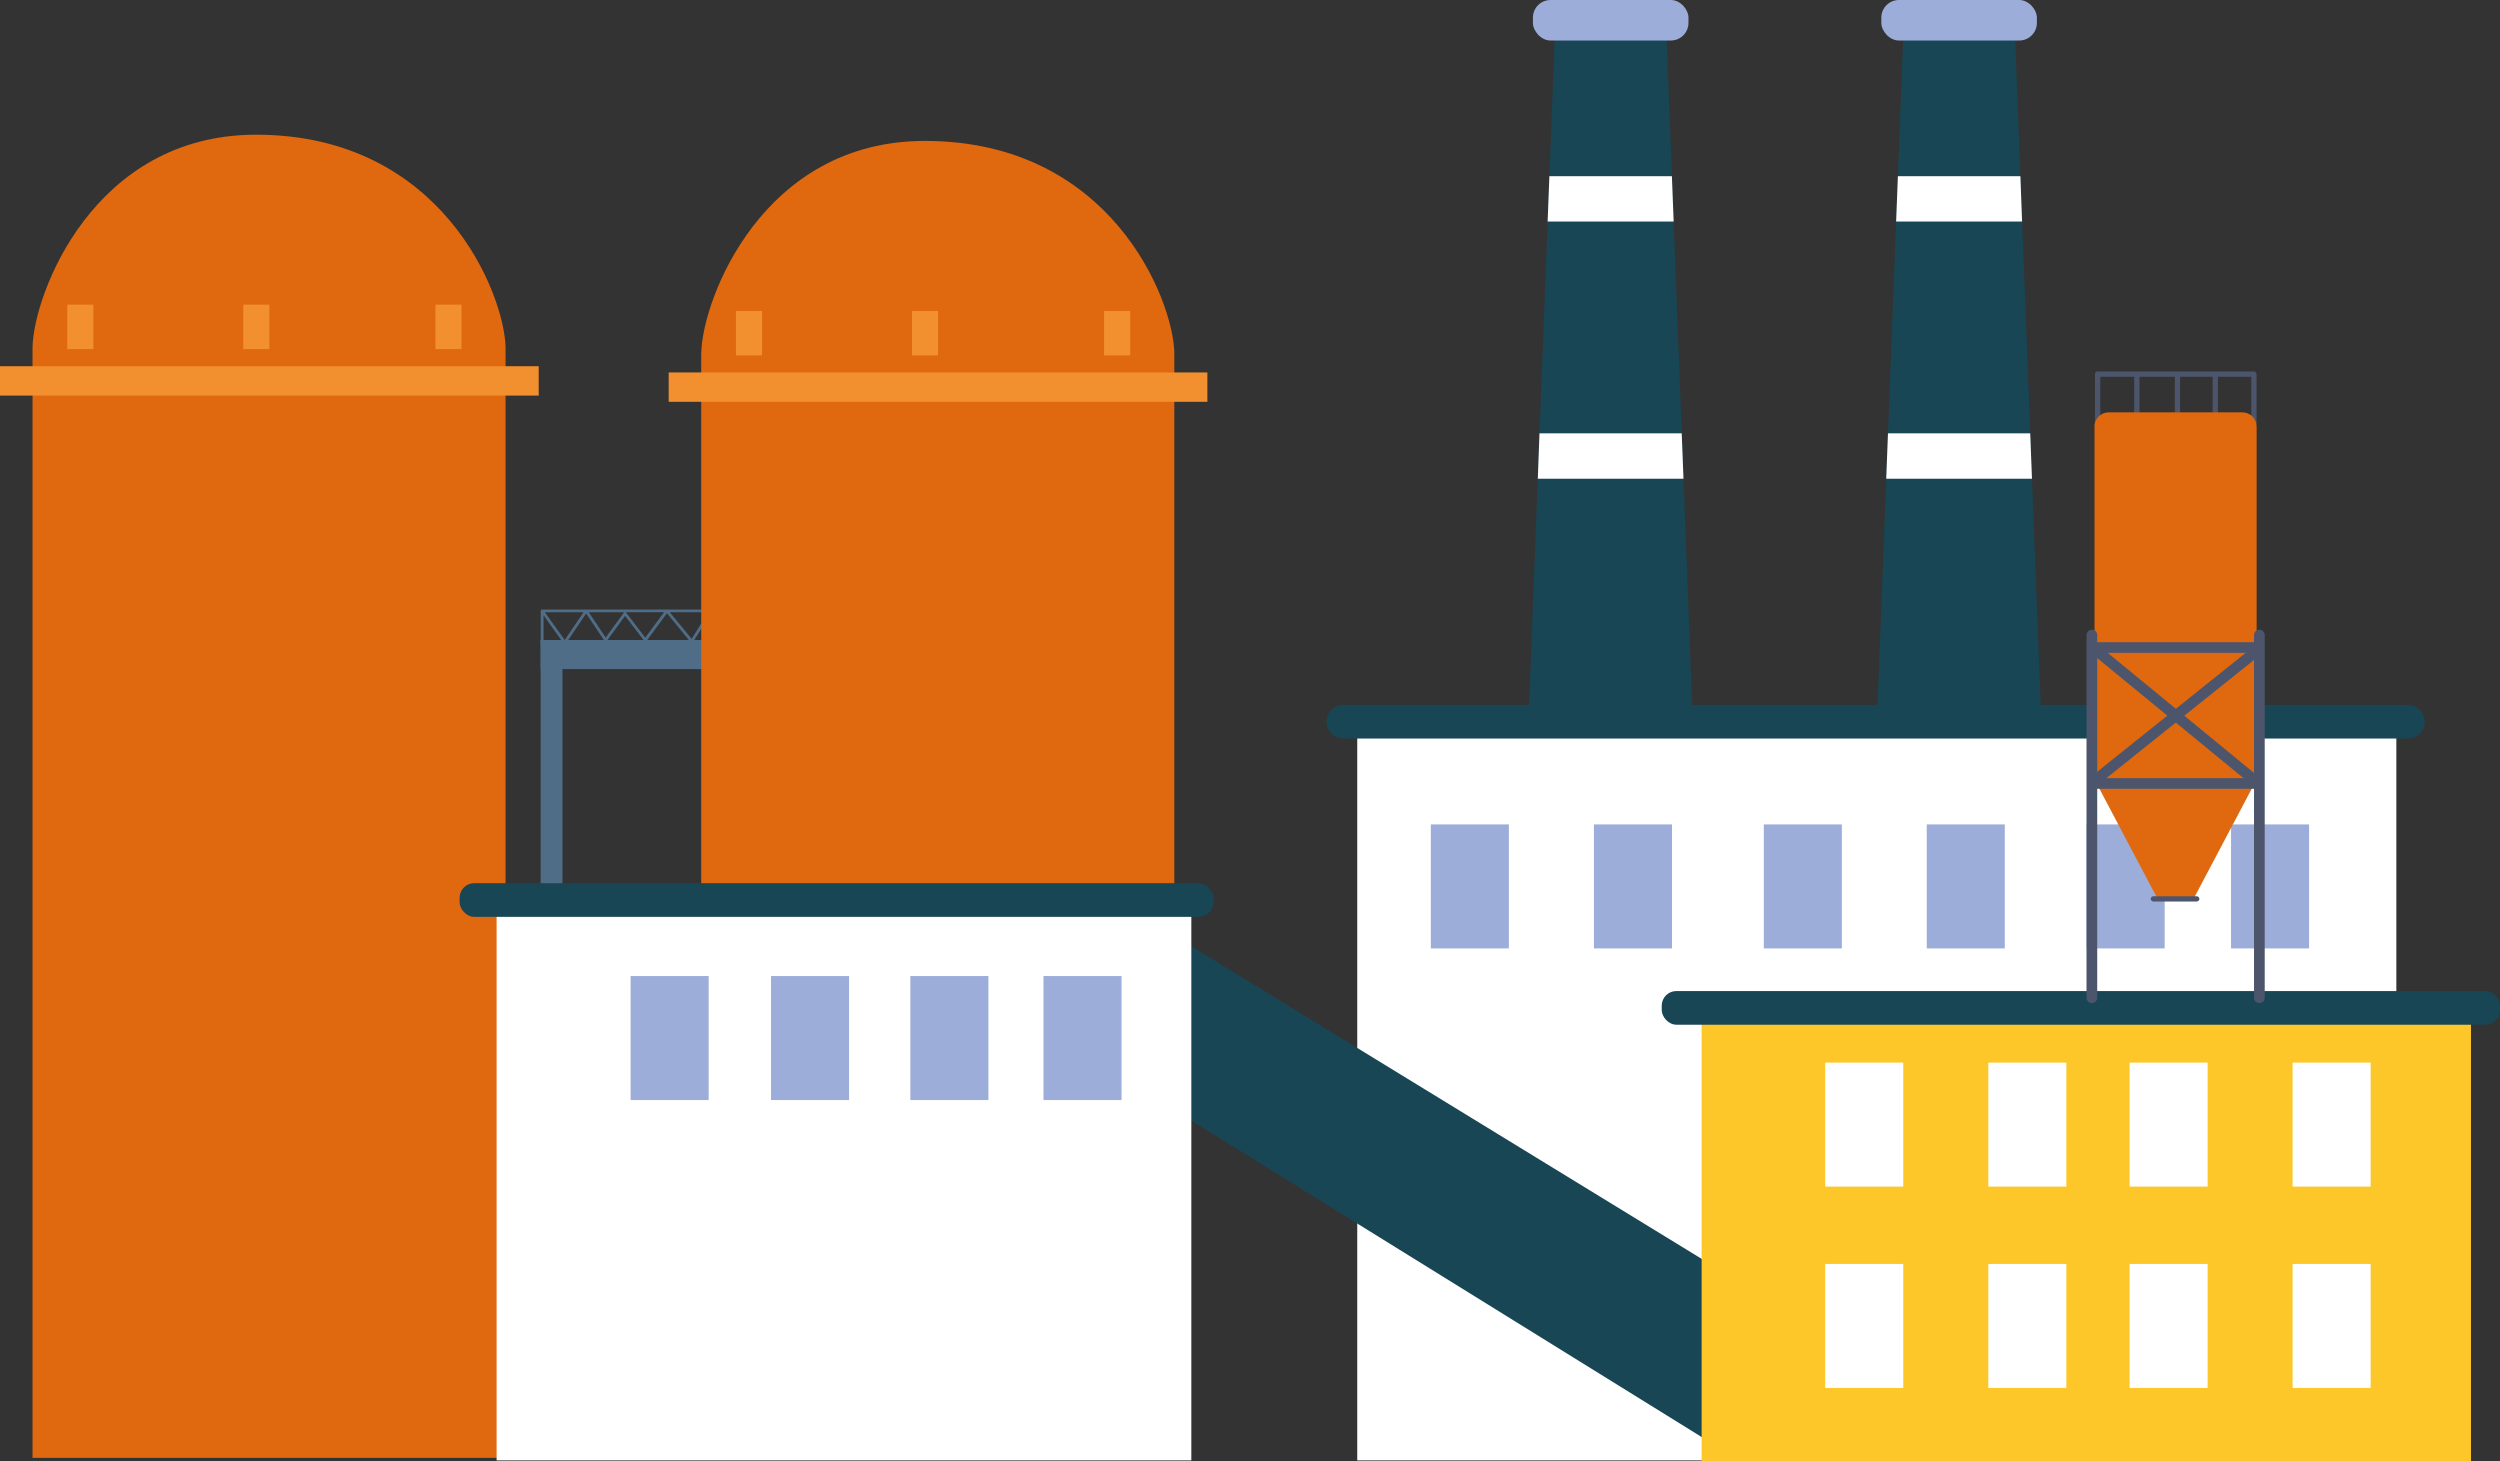 <?xml version="1.0" encoding="UTF-8"?>
<svg id="_Слой_2" data-name="Слой 2" xmlns="http://www.w3.org/2000/svg" viewBox="0 0 285.08 166.61">
  <rect x="0" y="0" width="285.08" height="166.61" fill="#333333" stroke="none"/>
  <defs>
    <style>
      .cls-1 {
        fill: #f28f2e;
      }

      .cls-1, .cls-2, .cls-3, .cls-4, .cls-5, .cls-6, .cls-7, .cls-8 {
        stroke-width: 0px;
      }

      .cls-2 {
        fill: #4d556c;
      }

      .cls-3 {
        fill: #4f6d87;
      }

      .cls-4 {
        fill: #9dadd9;
      }

      .cls-5 {
        fill: #fff;
      }

      .cls-6 {
        fill: #e0680e;
      }

      .cls-7 {
        fill: #fdc629;
      }

      .cls-8 {
        fill: #184655;
      }
    </style>
  </defs>
  <g id="Calque_1" data-name="Calque 1">
    <g>
      <g>
        <path class="cls-3" d="M61.98,73.43v-3.26l2.29,3.19s.08.07.14.07c.05,0,.1-.03.13-.07l2.3-3.4,2.09,3.12s.08.07.13.07c.06,0,.11-.02.14-.07l2.08-2.85,2.19,2.86s.08.06.13.06c.05,0,.1-.03.13-.07l2.32-3.15,2.71,3.3s.08.06.14.06c.05,0,.1-.03.13-.08l2.16-3.46s.03-.11,0-.16c-.03-.05-.08-.08-.14-.08h-14.2s0,0,0,0h-5.03s-.03,0-.05,0c-.02,0-.04.02-.05.03-.02.01-.03.03-.04.05,0,.02-.02.04-.02.06h0s0,0,0,.01v3.76c0,.09.07.16.16.16s.16-.07.16-.16ZM66.54,69.82l-2.14,3.16-2.27-3.16h4.41ZM80.76,69.82l-1.89,3.03-2.49-3.03h4.38ZM75.72,69.82l-2.14,2.89-2.19-2.86s-.02-.03-.04-.04h4.36ZM71.18,69.82s-.03.02-.04.04l-2.07,2.84-1.93-2.88h4.04Z"/>
        <rect class="cls-3" x="61.65" y="72.98" width="2.49" height="93.07"/>
        <rect class="cls-3" x="61.65" y="72.98" width="18.45" height="3.32"/>
        <g>
          <path class="cls-6" d="M79.97,40.17c.16-6.03,6.94-24.1,25.49-24.1,21.22,0,28.29,18.06,28.45,24.1h0v126.08h-53.95V40.17h0Z"/>
          <rect class="cls-1" x="76.25" y="42.46" width="61.43" height="3.35" transform="translate(213.93 88.28) rotate(180)"/>
          <rect class="cls-1" x="125.9" y="35.45" width="2.98" height="5.07" transform="translate(254.78 75.98) rotate(180)"/>
          <rect class="cls-1" x="103.98" y="35.45" width="2.98" height="5.07" transform="translate(210.95 75.98) rotate(180)"/>
          <rect class="cls-1" x="83.92" y="35.45" width="2.98" height="5.07" transform="translate(170.82 75.98) rotate(180)"/>
        </g>
        <g>
          <path class="cls-6" d="M3.71,39.57c.15-6.06,6.94-24.21,25.49-24.21,21.22,0,28.29,18.15,28.45,24.21h0v126.67H3.71V39.57h0Z"/>
          <rect class="cls-1" y="41.75" width="61.43" height="3.35" transform="translate(61.43 86.86) rotate(180)"/>
          <rect class="cls-1" x="49.65" y="34.75" width="2.98" height="5.07" transform="translate(102.28 74.56) rotate(180)"/>
          <rect class="cls-1" x="27.73" y="34.75" width="2.98" height="5.07" transform="translate(58.45 74.56) rotate(180)"/>
          <rect class="cls-1" x="7.67" y="34.75" width="2.98" height="5.07" transform="translate(18.32 74.56) rotate(180)"/>
        </g>
      </g>
      <g>
        <g>
          <polygon class="cls-8" points="217.12 1.85 229.69 1.85 235.23 146.39 211.57 146.39 217.12 1.85"/>
          <rect class="cls-4" x="214.53" y="0" width="17.74" height="4.62" rx="2.01" ry="2.01" transform="translate(446.8 4.62) rotate(180)"/>
          <g>
            <polygon class="cls-5" points="230.58 25.26 216.22 25.26 216.42 20.09 230.39 20.09 230.58 25.26"/>
            <polygon class="cls-5" points="215.09 54.59 215.29 49.41 231.51 49.41 231.71 54.59 215.09 54.59"/>
          </g>
        </g>
        <g>
          <polygon class="cls-8" points="177.38 1.85 189.95 1.85 195.49 146.39 171.83 146.39 177.38 1.85"/>
          <rect class="cls-4" x="174.79" y="0" width="17.74" height="4.62" rx="2.01" ry="2.01" transform="translate(367.33 4.62) rotate(-180)"/>
          <g>
            <polygon class="cls-5" points="190.85 25.26 176.48 25.26 176.68 20.09 190.65 20.09 190.85 25.26"/>
            <polygon class="cls-5" points="175.36 54.59 175.55 49.41 191.77 49.41 191.97 54.59 175.36 54.59"/>
          </g>
        </g>
        <g>
          <rect class="cls-5" x="154.78" y="82.57" width="118.49" height="83.96" transform="translate(428.04 249.1) rotate(180)"/>
          <path class="cls-8" d="M153.19,80.38h121.38c1.06,0,1.92.86,1.92,1.92h0c0,1.06-.86,1.92-1.92,1.92h-121.38c-1.06,0-1.92-.86-1.92-1.92h0c0-1.06.86-1.92,1.92-1.92Z"/>
          <rect class="cls-4" x="219.71" y="94.01" width="8.9" height="14.14" transform="translate(448.32 202.16) rotate(180)"/>
          <rect class="cls-4" x="201.12" y="94.01" width="8.9" height="14.14" transform="translate(411.15 202.16) rotate(180)"/>
          <rect class="cls-4" x="254.42" y="94.01" width="8.9" height="14.14" transform="translate(517.73 202.16) rotate(180)"/>
          <rect class="cls-4" x="237.93" y="94.01" width="8.9" height="14.14" transform="translate(484.77 202.16) rotate(180)"/>
          <rect class="cls-4" x="181.75" y="94.01" width="8.9" height="14.14" transform="translate(372.41 202.16) rotate(180)"/>
          <rect class="cls-4" x="163.17" y="94.01" width="8.9" height="14.14" transform="translate(335.23 202.16) rotate(180)"/>
          <polygon class="cls-8" points="132.46 125.69 195.79 164.95 195.79 144.62 135.5 107.7 132.46 125.69"/>
          <rect class="cls-7" x="194.04" y="115" width="87.73" height="51.61"/>
          <rect class="cls-5" x="226.72" y="121.18" width="8.9" height="14.14" transform="translate(462.35 256.49) rotate(180)"/>
          <rect class="cls-5" x="208.14" y="121.18" width="8.9" height="14.14" transform="translate(425.17 256.49) rotate(180)"/>
          <rect class="cls-5" x="261.43" y="121.18" width="8.9" height="14.14" transform="translate(531.76 256.49) rotate(180)"/>
          <rect class="cls-5" x="242.84" y="121.18" width="8.9" height="14.14" transform="translate(494.58 256.49) rotate(180)"/>
          <rect class="cls-5" x="226.72" y="144.14" width="8.9" height="14.14" transform="translate(462.35 302.41) rotate(180)"/>
          <rect class="cls-5" x="208.14" y="144.14" width="8.9" height="14.14" transform="translate(425.17 302.41) rotate(180)"/>
          <rect class="cls-5" x="261.43" y="144.14" width="8.9" height="14.14" transform="translate(531.76 302.41) rotate(180)"/>
          <rect class="cls-5" x="242.84" y="144.14" width="8.9" height="14.14" transform="translate(494.58 302.41) rotate(180)"/>
          <rect class="cls-8" x="189.48" y="113.01" width="95.6" height="3.84" rx="1.67" ry="1.67" transform="translate(474.57 229.86) rotate(180)"/>
          <rect class="cls-5" x="56.62" y="102.2" width="79.22" height="64.33" transform="translate(192.47 268.73) rotate(180)"/>
          <rect class="cls-8" x="52.42" y="100.71" width="85.96" height="3.84" rx="1.67" ry="1.67" transform="translate(190.79 205.26) rotate(-180)"/>
          <rect class="cls-4" x="119" y="111.3" width="8.9" height="14.14" transform="translate(246.89 236.74) rotate(180)"/>
          <rect class="cls-4" x="103.8" y="111.3" width="8.9" height="14.14" transform="translate(216.51 236.74) rotate(180)"/>
          <rect class="cls-4" x="87.91" y="111.3" width="8.9" height="14.14" transform="translate(184.73 236.74) rotate(180)"/>
          <rect class="cls-4" x="71.9" y="111.3" width="8.9" height="14.14" transform="translate(152.71 236.74) rotate(180)"/>
        </g>
      </g>
      <g>
        <path class="cls-2" d="M239.2,49.16c.17,0,.3-.14.3-.3v-5.89h17.22v5.28c0,.17.14.3.3.3s.3-.14.3-.3v-5.59c0-.17-.14-.3-.3-.3h-17.83c-.17,0-.3.14-.3.3v6.2c0,.17.14.3.3.3Z"/>
        <path class="cls-2" d="M243.67,48.7c.17,0,.3-.14.3-.3v-5.54c0-.17-.14-.3-.3-.3s-.3.14-.3.3v5.54c0,.17.14.3.3.3Z"/>
        <path class="cls-2" d="M248.3,48.7c.17,0,.3-.14.3-.3v-5.54c0-.17-.14-.3-.3-.3s-.3.14-.3.3v5.54c0,.17.14.3.3.3Z"/>
        <path class="cls-2" d="M252.61,48.7c.17,0,.3-.14.3-.3v-5.54c0-.17-.14-.3-.3-.3s-.3.14-.3.3v5.54c0,.17.14.3.3.3Z"/>
        <path class="cls-6" d="M238.83,48.65c0-.9.73-1.63,1.63-1.63h15.24c.9,0,1.63.73,1.63,1.63v40.23l-7.19,13.61h-4.11l-7.19-13.61v-40.23Z"/>
        <path class="cls-2" d="M257.64,114.38c.34,0,.61-.27.61-.61v-41.35c0-.34-.27-.61-.61-.61s-.61.27-.61.61v41.35c0,.34.27.61.61.61Z"/>
        <path class="cls-2" d="M238.54,114.38c.34,0,.61-.27.61-.61v-41.35c0-.34-.27-.61-.61-.61s-.61.27-.61.61v41.35c0,.34.27.61.61.61Z"/>
        <path class="cls-2" d="M239.15,74.45h18.39c.34,0,.61-.27.61-.61s-.27-.61-.61-.61h-18.39c-.34,0-.61.27-.61.61s.27.61.61.61Z"/>
        <path class="cls-2" d="M239.15,89.95h18.39c.26,0,.49-.16.57-.4.09-.24.01-.51-.19-.68l-18.69-15.34c-.26-.21-.64-.18-.86.08-.21.26-.18.64.08.86l17.38,14.26h-16.68c-.34,0-.61.27-.61.61s.27.61.61.61Z"/>
        <path class="cls-2" d="M238.85,89.64c.13,0,.27-.04.38-.13l18.64-14.93c.26-.21.31-.59.09-.86-.21-.26-.59-.31-.86-.09l-18.64,14.93c-.26.21-.31.59-.09.86.12.15.3.23.48.23Z"/>
        <path class="cls-2" d="M245.55,102.8h4.95c.17,0,.3-.14.3-.3s-.14-.3-.3-.3h-4.95c-.17,0-.3.14-.3.3s.14.3.3.3Z"/>
      </g>
    </g>
  </g>
</svg>